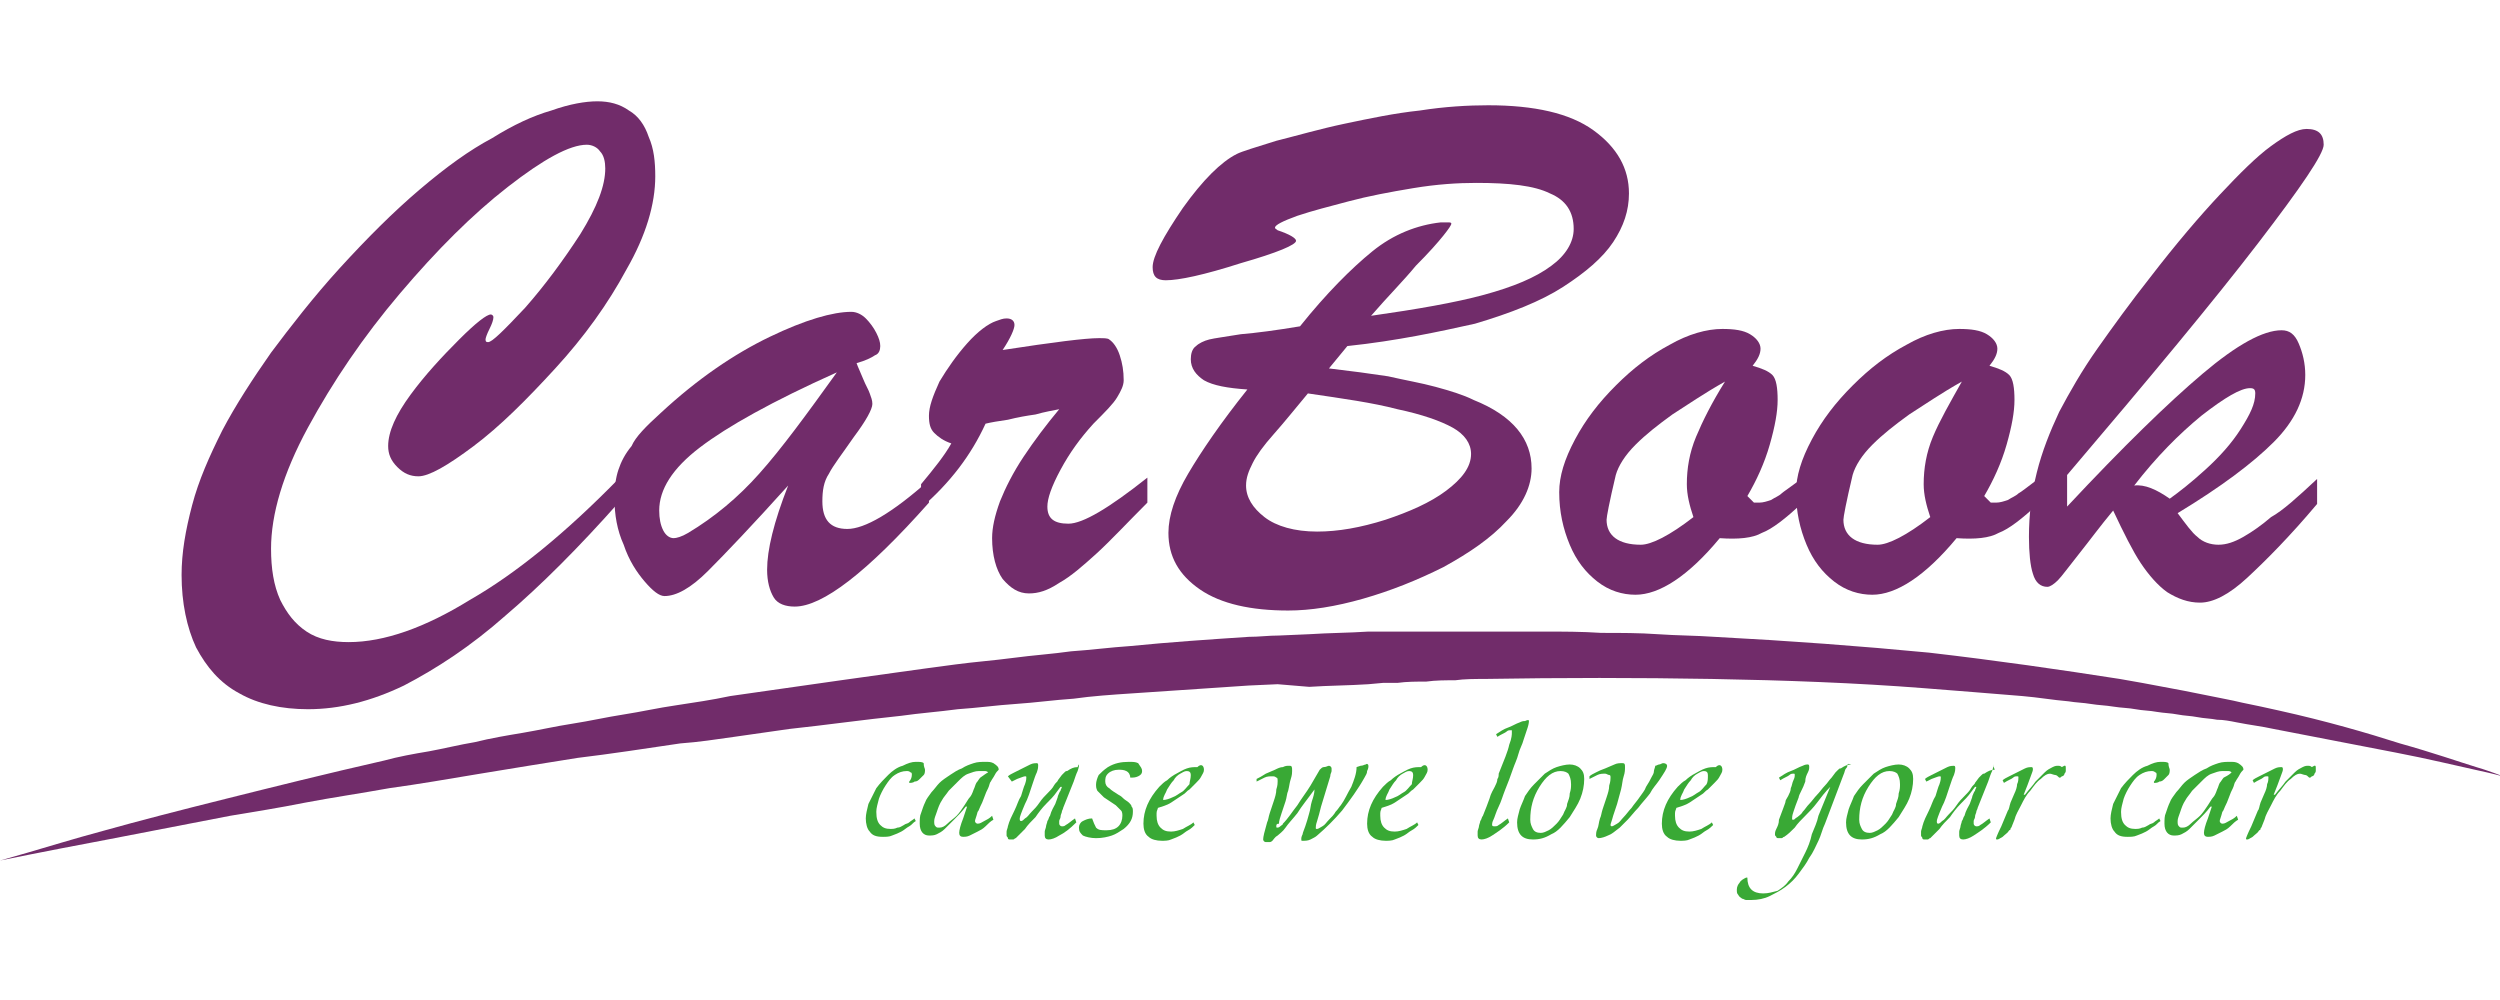 <?xml version="1.0" encoding="UTF-8"?>
<!-- Generator: Adobe Illustrator 21.1.0, SVG Export Plug-In . SVG Version: 6.00 Build 0)  -->
<svg version="1.1" id="Layer_1" xmlns="http://www.w3.org/2000/svg" xmlns:xlink="http://www.w3.org/1999/xlink" x="0px" y="0px" viewBox="0 0 190 76" style="enable-background:new 0 0 190 76;" xml:space="preserve">
<style type="text/css">
	.st0{fill:#712C6A;}
	.st1{fill:#39A935;}
</style>
<g>
	<g>
		<path class="st0" d="M47.1,36.3v1.8c-3.1,3.5-6,6.4-8.7,8.7c-2.6,2.3-5.2,4-7.7,5.3c-2.5,1.2-4.9,1.8-7.3,1.8    c-2,0-3.8-0.4-5.2-1.2c-1.5-0.8-2.5-2-3.3-3.5c-0.7-1.5-1.1-3.4-1.1-5.5c0-1.7,0.3-3.4,0.8-5.3c0.5-1.9,1.3-3.7,2.3-5.7    c1-1.9,2.3-3.9,3.7-5.9c1.5-2,3.2-4.2,5.2-6.4c2.1-2.3,4.1-4.3,6.1-6c2-1.7,3.8-3,5.5-3.9c1.6-1,3.1-1.7,4.5-2.1    c1.4-0.5,2.6-0.7,3.5-0.7c0.9,0,1.7,0.2,2.4,0.7c0.7,0.4,1.2,1.1,1.5,2c0.4,0.9,0.5,1.9,0.5,3c0,2.1-0.7,4.5-2.2,7.1    c-1.4,2.6-3.2,5.1-5.4,7.5c-2.2,2.4-4.2,4.4-6.2,5.9c-2,1.5-3.4,2.3-4.2,2.3c-0.6,0-1.1-0.2-1.6-0.7c-0.5-0.5-0.7-1-0.7-1.6    c0-1.1,0.6-2.4,1.7-3.9c1.1-1.5,2.4-2.9,3.7-4.2c1.3-1.3,2.1-1.9,2.4-1.9c0.1,0,0.2,0.1,0.2,0.2c0,0.2-0.1,0.5-0.3,0.9    c-0.2,0.4-0.3,0.7-0.3,0.8c0,0.2,0.1,0.2,0.2,0.2c0.3,0,1.2-0.9,2.8-2.6c1.5-1.7,2.9-3.6,4.2-5.6c1.3-2.1,1.9-3.7,1.9-5    c0-0.5-0.1-1-0.4-1.3C45.4,11.2,45,11,44.6,11c-1.3,0-3.3,1.1-6,3.2c-2.7,2.1-5.4,4.8-8.2,8.1c-2.8,3.3-5.1,6.7-7,10.2    c-1.9,3.5-2.8,6.6-2.8,9.2c0,1.5,0.2,2.8,0.7,3.9c0.5,1,1.1,1.8,2,2.4c0.9,0.6,2,0.8,3.2,0.8c2.7,0,5.8-1.1,9.2-3.2    C39.2,43.6,43,40.5,47.1,36.3z"/>
		<path class="st0" d="M50.2,31.4c2.8-2.6,5.6-4.5,8.3-5.8c2.7-1.3,4.8-1.9,6.2-1.9c0.4,0,0.8,0.2,1.1,0.5c0.3,0.3,0.6,0.7,0.8,1.1    c0.2,0.4,0.3,0.7,0.3,1c0,0.3-0.1,0.6-0.4,0.7c-0.3,0.2-0.7,0.4-1.4,0.6c0.1,0.3,0.3,0.7,0.5,1.2c0.2,0.5,0.4,0.8,0.5,1.1    c0.1,0.3,0.2,0.5,0.2,0.8c0,0.4-0.5,1.3-1.4,2.5C64,34.5,63.3,35.4,63,36c-0.4,0.6-0.5,1.3-0.5,2.1c0,1.4,0.6,2.1,1.9,2.1    c1.3,0,3.4-1.2,6.2-3.7v1.7c-4.7,5.3-8.1,7.9-10.2,7.9c-0.7,0-1.3-0.2-1.6-0.7s-0.5-1.2-0.5-2.1c0-1.5,0.5-3.6,1.6-6.4    c-2.7,3-4.8,5.2-6.1,6.5c-1.3,1.3-2.4,1.9-3.3,1.9c-0.4,0-0.9-0.4-1.5-1.1c-0.6-0.7-1.2-1.6-1.6-2.8c-0.5-1.1-0.7-2.3-0.7-3.5    c0-0.9,0.1-1.6,0.3-2.2c0.2-0.6,0.5-1.2,1-1.8C48.3,33.2,49.1,32.4,50.2,31.4z M63.6,28.3c-4.9,2.2-8.3,4.1-10.4,5.7    c-2.1,1.6-3.1,3.2-3.1,4.8c0,0.6,0.1,1.1,0.3,1.5c0.2,0.4,0.5,0.6,0.8,0.6c0.2,0,0.6-0.1,1.1-0.4c2-1.2,3.8-2.7,5.4-4.5    C59.4,34.1,61.3,31.5,63.6,28.3z"/>
		<path class="st0" d="M70,38.6v-1.8c1-1.2,1.8-2.2,2.3-3.1c-0.6-0.2-1-0.5-1.3-0.8c-0.3-0.3-0.4-0.7-0.4-1.3c0-0.7,0.3-1.5,0.8-2.6    c0.6-1,1.3-2,2.1-2.9c0.8-0.9,1.6-1.5,2.2-1.7c0.3-0.1,0.5-0.2,0.8-0.2c0.4,0,0.6,0.2,0.6,0.5c0,0.3-0.3,1-0.9,1.9    c3.9-0.6,6.3-0.9,7.3-0.9c0.4,0,0.7,0,0.8,0.1c0.3,0.2,0.6,0.6,0.8,1.2c0.2,0.6,0.3,1.2,0.3,1.9c0,0.4-0.2,0.8-0.5,1.3    c-0.3,0.5-0.9,1.1-1.8,2c-1,1.1-1.8,2.2-2.5,3.5c-0.7,1.3-1,2.2-1,2.8c0,0.9,0.5,1.3,1.6,1.3c1.1,0,3.1-1.2,6-3.5v1.9    c-1.6,1.6-2.8,2.9-3.9,3.9c-1,0.9-1.9,1.7-2.8,2.2c-0.9,0.6-1.6,0.8-2.3,0.8c-0.8,0-1.4-0.4-2-1.1c-0.5-0.7-0.8-1.8-0.8-3.1    c0-0.8,0.2-1.7,0.6-2.8c0.4-1,1-2.2,1.8-3.4c0.8-1.2,1.7-2.4,2.7-3.6c-0.5,0.1-1.1,0.2-1.8,0.4c-0.7,0.1-1.3,0.2-2.1,0.4    c-0.7,0.1-1.3,0.2-1.7,0.3C73.8,34.6,72.2,36.7,70,38.6z"/>
		<path class="st0" d="M102.4,26.3L101,28c1.7,0.2,3.2,0.4,4.5,0.6c1.3,0.3,2.5,0.5,3.6,0.8c1.1,0.3,2.1,0.6,2.9,1    c3,1.2,4.4,3,4.4,5.2c0,1.3-0.6,2.7-1.9,4c-1.2,1.3-2.8,2.4-4.8,3.5c-2,1-4,1.8-6.1,2.4c-2.1,0.6-4,0.9-5.7,0.9    c-2.8,0-5.1-0.5-6.7-1.6c-1.6-1.1-2.4-2.5-2.4-4.3c0-1.3,0.5-2.8,1.5-4.5c1-1.7,2.5-3.9,4.5-6.4c-1.5-0.1-2.6-0.3-3.3-0.7    c-0.6-0.4-1-0.9-1-1.6c0-0.4,0.1-0.8,0.4-1c0.2-0.2,0.6-0.4,1-0.5c0.4-0.1,1.2-0.2,2.4-0.4c1.2-0.1,2.7-0.3,4.5-0.6    c2-2.5,3.9-4.4,5.5-5.7c1.6-1.3,3.4-2,5.2-2.2c0.1,0,0.3,0,0.5,0c0.2,0,0.3,0,0.3,0.1c0,0.1-0.2,0.4-0.6,0.9    c-0.4,0.5-1.1,1.3-2.1,2.3c-0.9,1.1-2.1,2.3-3.4,3.8c3.5-0.5,6.4-1,8.6-1.6c2.2-0.6,3.9-1.3,5.1-2.2c1.1-0.8,1.7-1.8,1.7-2.8    c0-1.3-0.6-2.2-1.8-2.7c-1.2-0.6-3.1-0.8-5.6-0.8c-1.4,0-3,0.1-4.8,0.4c-1.8,0.3-3.4,0.6-4.9,1c-1.5,0.4-2.7,0.7-3.9,1.1    c-1.1,0.4-1.7,0.7-1.7,0.9c0,0.1,0.1,0.1,0.2,0.2c0.9,0.3,1.4,0.6,1.4,0.8c0,0.3-1.4,0.9-4.2,1.7c-2.8,0.9-4.7,1.3-5.7,1.3    c-0.7,0-1-0.3-1-1c0-0.8,0.8-2.3,2.3-4.5c1.5-2.1,2.9-3.5,4.1-4.1c0.4-0.2,1.4-0.5,3-1c1.6-0.4,3.3-0.9,5.2-1.3    c1.9-0.4,3.8-0.8,5.7-1c1.9-0.3,3.7-0.4,5.2-0.4c3.5,0,6.2,0.6,8,1.9c1.8,1.3,2.7,2.9,2.7,4.8c0,1.3-0.4,2.5-1.2,3.7    c-0.8,1.2-2.1,2.3-3.8,3.4c-1.7,1.1-4,2-6.7,2.8C109.4,25.2,106.2,25.9,102.4,26.3z M99.4,29.9c-1,1.2-1.8,2.2-2.6,3.1    c-0.8,0.9-1.3,1.6-1.6,2.2c-0.3,0.6-0.5,1.1-0.5,1.7c0,0.9,0.5,1.7,1.4,2.4c0.9,0.7,2.3,1.1,4,1.1c1.6,0,3.3-0.3,5.2-0.9    c1.8-0.6,3.4-1.3,4.6-2.2c1.2-0.9,1.9-1.8,1.9-2.8c0-0.8-0.5-1.5-1.4-2c-0.9-0.5-2.3-1-4.2-1.4C104.3,30.6,102.1,30.3,99.4,29.9z"/>
		<path class="st0" d="M136.9,36.4v1.9c-1.2,1.1-2.2,1.9-3,2.2c-0.7,0.4-1.8,0.5-3.2,0.4c-2.4,2.9-4.6,4.3-6.4,4.3c-1,0-2-0.3-2.9-1    c-0.9-0.7-1.6-1.6-2.1-2.8c-0.5-1.2-0.8-2.5-0.8-4c0-1.2,0.4-2.5,1.2-4c0.8-1.5,1.8-2.8,3.1-4.1c1.3-1.3,2.6-2.3,4.1-3.1    c1.4-0.8,2.8-1.2,4-1.2c0.9,0,1.6,0.1,2.1,0.4c0.5,0.3,0.8,0.7,0.8,1.1c0,0.4-0.2,0.8-0.6,1.3c0.7,0.2,1.2,0.4,1.5,0.7    c0.3,0.3,0.4,1,0.4,1.9c0,0.9-0.2,2-0.6,3.4c-0.4,1.4-1,2.7-1.7,3.9l0.5,0.5h0.4c0.3,0,0.6-0.1,0.9-0.2c0.3-0.2,0.6-0.3,0.8-0.5    C135.5,37.4,136.1,37,136.9,36.4z M131.1,29c-1.6,0.9-2.9,1.8-4,2.5c-1.1,0.8-2,1.5-2.8,2.3c-0.8,0.8-1.3,1.6-1.5,2.3    c-0.5,2.1-0.7,3.2-0.7,3.4c0,1.2,0.9,1.9,2.6,1.9c0.8,0,2.2-0.7,4-2.1c-0.3-0.9-0.5-1.7-0.5-2.5c0-1.2,0.2-2.4,0.7-3.6    C129.4,32,130.1,30.6,131.1,29z"/>
		<path class="st0" d="M154.9,36.4v1.9c-1.2,1.1-2.2,1.9-3,2.2c-0.7,0.4-1.8,0.5-3.2,0.4c-2.4,2.9-4.6,4.3-6.4,4.3c-1,0-2-0.3-2.9-1    c-0.9-0.7-1.6-1.6-2.1-2.8c-0.5-1.2-0.8-2.5-0.8-4c0-1.2,0.4-2.5,1.2-4c0.8-1.5,1.8-2.8,3.1-4.1c1.3-1.3,2.6-2.3,4.1-3.1    c1.4-0.8,2.8-1.2,4-1.2c0.9,0,1.6,0.1,2.1,0.4c0.5,0.3,0.8,0.7,0.8,1.1c0,0.4-0.2,0.8-0.6,1.3c0.7,0.2,1.2,0.4,1.5,0.7    c0.3,0.3,0.4,1,0.4,1.9c0,0.9-0.2,2-0.6,3.4c-0.4,1.4-1,2.7-1.7,3.9l0.5,0.5h0.4c0.3,0,0.6-0.1,0.9-0.2c0.3-0.2,0.6-0.3,0.8-0.5    C153.6,37.4,154.1,37,154.9,36.4z M149.1,29c-1.6,0.9-2.9,1.8-4,2.5c-1.1,0.8-2,1.5-2.8,2.3c-0.8,0.8-1.3,1.6-1.5,2.3    c-0.5,2.1-0.7,3.2-0.7,3.4c0,1.2,0.9,1.9,2.6,1.9c0.8,0,2.2-0.7,4-2.1c-0.3-0.9-0.5-1.7-0.5-2.5c0-1.2,0.2-2.4,0.7-3.6    C147.4,32,148.2,30.6,149.1,29z"/>
		<path class="st0" d="M176.1,36.4v1.9c-2.1,2.5-3.9,4.3-5.3,5.6c-1.4,1.3-2.6,1.9-3.6,1.9c-0.9,0-1.7-0.3-2.5-0.8    c-0.7-0.5-1.4-1.3-2-2.2s-1.3-2.3-2.1-4c-1,1.2-1.8,2.3-2.6,3.3c-0.8,1-1.3,1.7-1.6,2c-0.3,0.3-0.6,0.5-0.8,0.5    c-0.5,0-0.9-0.3-1.1-1c-0.2-0.6-0.3-1.6-0.3-2.8c0-1.7,0.2-3.3,0.6-4.9c0.4-1.6,1-3.1,1.7-4.6c0.8-1.5,1.7-3.1,2.9-4.8    c1.2-1.7,2.5-3.5,4-5.4c2-2.6,3.8-4.7,5.3-6.3c1.5-1.6,2.8-2.9,3.9-3.7c1.1-0.8,2-1.3,2.7-1.3c0.9,0,1.3,0.4,1.3,1.2    c0,0.7-1.7,3.2-5,7.5s-8.2,10.2-14.5,17.6v2.4c4.3-4.6,7.7-7.9,10.3-10.1c2.6-2.2,4.6-3.3,6-3.3c0.6,0,1,0.3,1.3,1    c0.3,0.7,0.5,1.5,0.5,2.4c0,1.8-0.8,3.5-2.4,5.1c-1.6,1.6-4,3.4-7.3,5.4c0.6,0.8,1.1,1.5,1.5,1.8c0.4,0.4,1,0.6,1.6,0.6    c0.6,0,1.2-0.2,1.9-0.6c0.7-0.4,1.4-0.9,2.1-1.5C173.5,38.8,174.6,37.8,176.1,36.4z M164.9,37.9c0.7-0.5,1.6-1.2,2.7-2.2    c1.1-1,2-2,2.7-3.1c0.7-1.1,1.1-1.9,1.1-2.7c0-0.3-0.1-0.4-0.4-0.4c-0.7,0-1.9,0.7-3.7,2.1c-1.7,1.4-3.4,3.1-5.1,5.3    C163,36.8,163.9,37.2,164.9,37.9z"/>
	</g>
	<g>
		<path class="st1" d="M70.3,58.5c0,0.1,0,0.3-0.1,0.4c-0.1,0.1-0.2,0.2-0.3,0.3c-0.1,0.1-0.2,0.2-0.4,0.2c-0.1,0.1-0.3,0.1-0.4,0.1    l0-0.1c0.1-0.1,0.2-0.3,0.2-0.5c0-0.1,0-0.2-0.1-0.2c-0.1-0.1-0.2-0.1-0.3-0.1c-0.3,0-0.6,0.1-0.9,0.3c-0.3,0.2-0.5,0.5-0.7,0.8    c-0.2,0.3-0.4,0.7-0.5,1c-0.1,0.4-0.2,0.7-0.2,1c0,0.5,0.1,0.8,0.3,1c0.2,0.2,0.4,0.3,0.8,0.3c0.1,0,0.3,0,0.5-0.1    c0.2,0,0.3-0.1,0.5-0.2c0.1-0.1,0.3-0.1,0.4-0.2c0.1-0.1,0.3-0.2,0.4-0.3l0.1,0.2c-0.2,0.1-0.3,0.3-0.5,0.4    c-0.2,0.1-0.4,0.3-0.6,0.4c-0.2,0.1-0.4,0.2-0.7,0.3c-0.2,0.1-0.5,0.1-0.7,0.1c-0.5,0-0.8-0.1-1-0.4c-0.2-0.2-0.3-0.6-0.3-1    c0-0.3,0.1-0.7,0.2-1.1c0.2-0.4,0.4-0.8,0.6-1.2c0.3-0.4,0.6-0.7,0.9-1c0.3-0.3,0.7-0.6,1.1-0.7c0.4-0.2,0.7-0.3,1-0.3    c0.3,0,0.5,0,0.6,0.1C70.2,58.3,70.3,58.4,70.3,58.5z"/>
		<path class="st1" d="M75.9,58.5c-0.1,0.1-0.2,0.2-0.3,0.4c-0.1,0.2-0.2,0.3-0.3,0.5c-0.1,0.1-0.1,0.3-0.2,0.5    c-0.1,0.2-0.2,0.4-0.3,0.7c-0.1,0.3-0.2,0.5-0.3,0.7c-0.1,0.2-0.1,0.3-0.2,0.4c-0.1,0.4-0.2,0.6-0.2,0.7c0,0.1,0.1,0.2,0.2,0.2    c0.2,0,0.3-0.1,0.5-0.2c0.2-0.1,0.4-0.2,0.6-0.4l0.1,0.3c-0.2,0.1-0.4,0.3-0.6,0.5c-0.2,0.2-0.4,0.3-0.6,0.4    c-0.2,0.1-0.4,0.2-0.6,0.3c-0.2,0.1-0.4,0.1-0.5,0.1c-0.2,0-0.3-0.1-0.3-0.3c0-0.2,0.1-0.6,0.3-1.1l0.3-0.9h-0.1    c-0.3,0.4-0.6,0.7-0.9,1c-0.3,0.3-0.5,0.5-0.7,0.7c-0.2,0.2-0.4,0.3-0.6,0.4c-0.2,0.1-0.4,0.1-0.6,0.1c-0.4,0-0.7-0.3-0.7-0.9    c0-0.3,0-0.6,0.1-0.8c0.1-0.3,0.2-0.6,0.3-0.8c0.1-0.3,0.3-0.5,0.5-0.8c0.2-0.2,0.4-0.5,0.6-0.7c0.2-0.2,0.5-0.4,0.8-0.6    c0.3-0.2,0.6-0.4,0.9-0.5c0.3-0.2,0.6-0.3,0.9-0.4c0.3-0.1,0.6-0.1,1-0.1c0.1,0,0.3,0,0.5,0.1C75.8,58.2,75.9,58.3,75.9,58.5    L75.9,58.5z M75.1,58.7c-0.1-0.1-0.2-0.1-0.3-0.1c-0.1,0-0.2,0-0.4,0c-0.3,0-0.5,0.1-0.8,0.2c-0.3,0.1-0.5,0.3-0.8,0.6    c-0.2,0.2-0.5,0.5-0.7,0.7c-0.2,0.3-0.4,0.5-0.5,0.7c-0.2,0.3-0.3,0.6-0.4,0.9c-0.1,0.3-0.2,0.5-0.2,0.7c0,0.2,0,0.3,0.1,0.4    c0.1,0.1,0.1,0.1,0.3,0.1c0.2,0,0.4-0.1,0.6-0.3c0.2-0.2,0.5-0.4,0.7-0.6c0.2-0.2,0.4-0.5,0.6-0.8c0.2-0.3,0.3-0.5,0.4-0.6    c0.1-0.1,0.2-0.3,0.3-0.6c0.1-0.2,0.1-0.3,0.2-0.5c0.1-0.1,0.2-0.3,0.3-0.4C74.8,58.9,74.9,58.8,75.1,58.7z"/>
		<path class="st1" d="M82,58.2c0,0,0,0.1-0.1,0.4c-0.1,0.2-0.2,0.5-0.3,0.8l-0.8,2c0,0.1-0.1,0.2-0.1,0.3c0,0.1-0.1,0.2-0.1,0.4    c0,0.1-0.1,0.2-0.1,0.3c0,0.1,0,0.2,0,0.2c0,0.1,0.1,0.2,0.2,0.2c0.1,0,0.2,0,0.3-0.1c0.2-0.1,0.4-0.3,0.7-0.5l0.1,0.3    c-0.5,0.5-0.9,0.8-1.3,1c-0.3,0.2-0.6,0.3-0.8,0.3c-0.2,0-0.3-0.1-0.3-0.3c0-0.1,0-0.2,0-0.3c0-0.1,0.1-0.3,0.1-0.4    c0-0.1,0.1-0.3,0.1-0.4c0.1-0.1,0.1-0.3,0.2-0.4c0.1-0.4,0.3-0.7,0.4-0.9c0.1-0.3,0.2-0.5,0.2-0.6c0.1-0.2,0.1-0.3,0.2-0.4    c0-0.1,0.1-0.2,0.1-0.3h-0.1l-0.3,0.4c-0.2,0.3-0.5,0.6-0.8,0.9c-0.3,0.3-0.6,0.7-0.8,1c-0.3,0.3-0.6,0.6-0.8,0.9    c-0.3,0.3-0.5,0.5-0.7,0.7c-0.1,0-0.1,0.1-0.2,0.1c-0.1,0-0.2,0-0.2,0c-0.1,0-0.2,0-0.2-0.1c0-0.1-0.1-0.1-0.1-0.2    c0-0.1,0-0.2,0-0.3c0-0.1,0.1-0.3,0.1-0.4c0.1-0.4,0.3-0.8,0.5-1.2c0.2-0.4,0.3-0.8,0.5-1.1c0.1-0.3,0.2-0.7,0.3-0.9    c0.1-0.3,0.1-0.4,0.1-0.5c0-0.1,0-0.1-0.1-0.1c-0.1,0-0.3,0.1-0.6,0.2l-0.4,0.2L76.6,59c0.1-0.1,0.3-0.2,0.5-0.3    c0.2-0.1,0.4-0.2,0.6-0.3c0.2-0.1,0.4-0.2,0.6-0.3c0.2-0.1,0.4-0.1,0.5-0.1c0.1,0,0.1,0.1,0.1,0.2c0,0.1,0,0.2-0.1,0.5    c-0.1,0.2-0.2,0.5-0.3,0.8s-0.2,0.6-0.3,0.9c-0.1,0.3-0.2,0.5-0.3,0.7c-0.3,0.7-0.4,1-0.4,1.1c0,0.1,0,0.2,0.1,0.2    c0.1,0,0.2-0.1,0.3-0.2c0.2-0.1,0.3-0.3,0.5-0.5c0.2-0.2,0.4-0.4,0.6-0.7c0.2-0.3,0.4-0.5,0.6-0.7c0.2-0.2,0.4-0.4,0.5-0.6    c0.1-0.2,0.3-0.3,0.3-0.4l0.3-0.4c0.1-0.1,0.1-0.1,0.2-0.2c0.1-0.1,0.1-0.1,0.2-0.1c0.3-0.2,0.5-0.3,0.8-0.3    C82,58,82,58.1,82,58.2z"/>
		<path class="st1" d="M86.8,58.6c0,0.2-0.1,0.3-0.3,0.4c-0.2,0.1-0.4,0.1-0.6,0.1c0-0.2-0.1-0.4-0.3-0.5c-0.2-0.1-0.4-0.1-0.6-0.1    c-0.3,0-0.6,0.1-0.8,0.3c-0.2,0.2-0.2,0.4-0.2,0.6c0,0.2,0.1,0.4,0.3,0.5c0.2,0.2,0.4,0.3,0.7,0.5c0.2,0.1,0.3,0.2,0.4,0.3    c0.1,0.1,0.3,0.2,0.4,0.3c0.1,0.1,0.2,0.2,0.2,0.3c0.1,0.1,0.1,0.2,0.1,0.4c0,0.5-0.2,0.9-0.7,1.3c-0.3,0.2-0.6,0.4-0.9,0.5    c-0.3,0.1-0.7,0.2-1.2,0.2c-0.4,0-0.8-0.1-1-0.2c-0.2-0.2-0.3-0.3-0.3-0.6c0-0.2,0.1-0.4,0.3-0.5c0.2-0.1,0.4-0.2,0.7-0.2    c0.1,0.3,0.2,0.5,0.3,0.7c0.2,0.2,0.4,0.2,0.8,0.2c0.4,0,0.7-0.1,0.9-0.3c0.2-0.2,0.3-0.5,0.3-0.8c0-0.1,0-0.3-0.1-0.4    c-0.1-0.1-0.2-0.2-0.4-0.4l-0.9-0.6c-0.2-0.2-0.4-0.4-0.5-0.5c-0.1-0.2-0.1-0.3-0.1-0.5c0-0.2,0.1-0.5,0.2-0.7    c0.2-0.2,0.4-0.4,0.7-0.6c0.5-0.3,1-0.4,1.6-0.4c0.3,0,0.5,0,0.7,0.1C86.7,58.3,86.8,58.4,86.8,58.6z"/>
		<path class="st1" d="M91.5,58.5c0,0.2-0.1,0.3-0.2,0.5c-0.1,0.2-0.2,0.3-0.4,0.5c-0.2,0.2-0.3,0.3-0.5,0.5    c-0.2,0.1-0.3,0.3-0.5,0.4c-0.3,0.2-0.6,0.4-0.9,0.6c-0.3,0.2-0.7,0.3-1,0.4c0,0.1-0.1,0.2-0.1,0.4c0,0.1,0,0.2,0,0.2    c0,0.4,0.1,0.7,0.3,0.9c0.2,0.2,0.4,0.3,0.8,0.3c0.3,0,0.6-0.1,0.9-0.2c0.3-0.2,0.6-0.3,0.8-0.5l0.1,0.2c-0.1,0.1-0.3,0.3-0.5,0.4    c-0.2,0.1-0.4,0.3-0.6,0.4c-0.2,0.1-0.4,0.2-0.7,0.3c-0.2,0.1-0.5,0.1-0.7,0.1c-0.4,0-0.8-0.1-1-0.3c-0.3-0.2-0.4-0.6-0.4-1    c0-1,0.4-1.9,1.2-2.8c0.2-0.2,0.4-0.4,0.6-0.5c0.2-0.2,0.5-0.4,0.7-0.5c0.2-0.1,0.5-0.3,0.8-0.4c0.3-0.1,0.5-0.1,0.8-0.1    C91.3,58,91.5,58.2,91.5,58.5z M90.5,58.9c0-0.2-0.1-0.3-0.3-0.3c-0.2,0-0.3,0.1-0.5,0.2c-0.2,0.1-0.4,0.3-0.5,0.5    c-0.2,0.2-0.3,0.4-0.5,0.7c-0.1,0.3-0.3,0.5-0.3,0.8c0.2,0,0.5-0.1,0.7-0.2c0.3-0.1,0.5-0.3,0.7-0.4s0.4-0.4,0.6-0.6    C90.4,59.4,90.5,59.2,90.5,58.9z"/>
		<path class="st1" d="M104,58.2c0,0.1,0,0.2-0.1,0.4c0,0.2-0.1,0.3-0.2,0.5c-0.5,0.9-1.1,1.7-1.7,2.5c-0.6,0.7-1.2,1.3-1.9,1.9    c-0.1,0.1-0.3,0.2-0.5,0.3c-0.2,0.1-0.4,0.1-0.6,0.1c-0.1,0-0.1,0-0.1-0.1c0,0,0-0.1,0-0.1c0,0,0-0.1,0.1-0.3    c0-0.1,0.1-0.3,0.2-0.6c0.1-0.3,0.2-0.6,0.3-1c0.1-0.3,0.1-0.6,0.2-0.9c0.1-0.3,0.2-0.6,0.2-0.9l0,0c-0.5,0.7-1,1.3-1.3,1.8    c-0.4,0.5-0.7,0.8-0.9,1.1c-0.2,0.3-0.5,0.5-0.6,0.6c-0.2,0.1-0.3,0.3-0.4,0.4c-0.1,0.1-0.2,0.1-0.2,0.1c-0.1,0-0.2,0-0.3,0    c-0.1,0-0.2-0.1-0.2-0.2c0-0.2,0.1-0.6,0.3-1.3c0.1-0.2,0.1-0.4,0.2-0.7c0.1-0.3,0.2-0.6,0.3-0.9c0.1-0.3,0.2-0.6,0.2-0.9    c0.1-0.3,0.1-0.5,0.1-0.6c0-0.2,0-0.3-0.1-0.3c-0.1-0.1-0.2-0.1-0.3-0.1c-0.2,0-0.4,0-0.6,0.1c-0.2,0.1-0.4,0.2-0.6,0.3l0-0.2    c0.2-0.1,0.4-0.2,0.7-0.4c0.2-0.1,0.5-0.2,0.7-0.3c0.2-0.1,0.4-0.2,0.6-0.2c0.2-0.1,0.3-0.1,0.5-0.1c0.2,0,0.2,0.1,0.2,0.4    c0,0.1,0,0.3-0.1,0.6c-0.1,0.3-0.1,0.5-0.2,0.9c-0.1,0.2-0.1,0.5-0.2,0.8c-0.1,0.3-0.2,0.6-0.3,0.9c-0.1,0.3-0.2,0.6-0.2,0.8    C97,62.6,97,62.7,97,62.8c0,0.1,0,0.1,0.1,0.1c0,0,0.1,0,0.2-0.1c0.1-0.1,0.2-0.1,0.2-0.2c0.4-0.4,0.7-0.9,1.1-1.4    c0.3-0.5,0.7-1,1-1.5l0.7-1.2c0.1-0.1,0.2-0.2,0.3-0.2c0.2,0,0.3-0.1,0.4-0.1c0.1,0,0.2,0.1,0.2,0.2c0,0,0,0.1,0,0.2    c0,0.1-0.1,0.2-0.1,0.4l-0.7,2.3c-0.1,0.4-0.2,0.8-0.3,1.1c-0.1,0.3-0.1,0.4-0.1,0.5c0,0.1,0,0.1,0.1,0.1c0.1,0,0.2-0.1,0.4-0.2    c0.2-0.1,0.3-0.3,0.5-0.5c0.2-0.2,0.4-0.4,0.5-0.6c0.2-0.2,0.3-0.4,0.4-0.5c0.3-0.4,0.5-0.9,0.8-1.4c0.2-0.5,0.4-1,0.4-1.5    l0.3-0.1c0.2,0,0.3-0.1,0.4-0.1C103.9,58,104,58.1,104,58.2z"/>
		<path class="st1" d="M108.5,58.5c0,0.2-0.1,0.3-0.2,0.5c-0.1,0.2-0.2,0.3-0.4,0.5c-0.2,0.2-0.3,0.3-0.5,0.5    c-0.2,0.1-0.3,0.3-0.5,0.4c-0.3,0.2-0.6,0.4-0.9,0.6c-0.3,0.2-0.7,0.3-1,0.4c0,0.1-0.1,0.2-0.1,0.4c0,0.1,0,0.2,0,0.2    c0,0.4,0.1,0.7,0.3,0.9c0.2,0.2,0.4,0.3,0.8,0.3c0.3,0,0.6-0.1,0.9-0.2c0.3-0.2,0.6-0.3,0.8-0.5l0.1,0.2c-0.1,0.1-0.3,0.3-0.5,0.4    c-0.2,0.1-0.4,0.3-0.6,0.4c-0.2,0.1-0.4,0.2-0.7,0.3c-0.2,0.1-0.5,0.1-0.7,0.1c-0.4,0-0.8-0.1-1-0.3c-0.3-0.2-0.4-0.6-0.4-1    c0-1,0.4-1.9,1.2-2.8c0.2-0.2,0.4-0.4,0.6-0.5c0.2-0.2,0.5-0.4,0.7-0.5c0.2-0.1,0.5-0.3,0.8-0.4c0.3-0.1,0.5-0.1,0.8-0.1    C108.3,58,108.5,58.2,108.5,58.5z M107.4,58.9c0-0.2-0.1-0.3-0.3-0.3c-0.2,0-0.3,0.1-0.5,0.2c-0.2,0.1-0.4,0.3-0.5,0.5    c-0.2,0.2-0.3,0.4-0.5,0.7c-0.1,0.3-0.3,0.5-0.3,0.8c0.2,0,0.5-0.1,0.7-0.2c0.3-0.1,0.5-0.3,0.7-0.4s0.4-0.4,0.6-0.6    C107.3,59.4,107.4,59.2,107.4,58.9z"/>
		<path class="st1" d="M116.2,54.8c0,0,0,0.2-0.1,0.5c-0.1,0.3-0.2,0.6-0.3,0.9c-0.1,0.4-0.3,0.7-0.4,1.1c-0.1,0.4-0.3,0.8-0.4,1.1    c-0.2,0.6-0.4,1.1-0.6,1.6c-0.2,0.5-0.3,0.9-0.5,1.3c-0.2,0.4-0.3,0.8-0.4,1c-0.1,0.2-0.1,0.3-0.1,0.4c0,0.1,0.1,0.1,0.2,0.1    c0.1,0,0.2,0,0.3-0.1c0.2-0.1,0.4-0.3,0.7-0.5l0.1,0.3c-0.5,0.5-1,0.8-1.3,1c-0.3,0.2-0.6,0.3-0.8,0.3c-0.2,0-0.3-0.1-0.3-0.3    c0-0.1,0-0.2,0-0.3c0-0.1,0.1-0.3,0.1-0.4c0-0.1,0.1-0.3,0.1-0.4c0.1-0.1,0.1-0.3,0.2-0.4c0.2-0.5,0.4-1,0.5-1.3    c0.1-0.4,0.3-0.7,0.4-0.9c0.1-0.2,0.2-0.4,0.2-0.6c0.1-0.1,0.1-0.3,0.1-0.4c0.4-1,0.7-1.7,0.8-2.2c0.2-0.5,0.2-0.8,0.2-0.9    c0-0.1,0-0.1,0-0.2c0,0-0.1,0-0.1,0c-0.1,0-0.2,0-0.3,0.1c-0.1,0.1-0.4,0.2-0.7,0.4l-0.1-0.2c0.3-0.2,0.6-0.4,0.9-0.5    c0.3-0.1,0.6-0.3,0.9-0.4c0.2-0.1,0.3-0.1,0.4-0.1C116.1,54.7,116.2,54.7,116.2,54.8z"/>
		<path class="st1" d="M120.4,59.2c0,0.5-0.1,1-0.3,1.5c-0.2,0.5-0.5,0.9-0.8,1.4c-0.5,0.6-0.9,1.1-1.4,1.3    c-0.5,0.3-0.9,0.4-1.4,0.4c-0.8,0-1.2-0.4-1.2-1.3c0-0.3,0.1-0.6,0.2-1c0.1-0.3,0.3-0.7,0.4-1c0.2-0.3,0.4-0.6,0.7-0.9    c0.3-0.3,0.5-0.5,0.8-0.8c0.3-0.2,0.6-0.4,0.9-0.5c0.3-0.1,0.7-0.2,1-0.2c0.3,0,0.6,0.1,0.8,0.3C120.3,58.6,120.4,58.8,120.4,59.2    z M119.4,59.6c0-0.4-0.1-0.6-0.2-0.8c-0.1-0.1-0.3-0.2-0.6-0.2c-0.6,0-1.1,0.4-1.6,1.2c-0.5,0.8-0.7,1.6-0.7,2.5    c0,0.3,0.1,0.5,0.2,0.7c0.1,0.2,0.3,0.3,0.6,0.3c0.2,0,0.4-0.1,0.6-0.2c0.2-0.1,0.4-0.3,0.6-0.5c0.2-0.2,0.3-0.4,0.5-0.7    c0.1-0.3,0.3-0.5,0.3-0.8c0.1-0.3,0.2-0.5,0.2-0.8C119.4,60,119.4,59.8,119.4,59.6z"/>
		<path class="st1" d="M126.7,58.2c0,0.2-0.2,0.5-0.6,1.1c-0.2,0.3-0.5,0.6-0.7,1c-0.3,0.4-0.6,0.7-0.9,1.1    c-0.3,0.3-0.6,0.7-0.8,0.9c-0.3,0.3-0.5,0.5-0.6,0.6c-0.4,0.3-0.6,0.5-0.9,0.6c-0.2,0.1-0.5,0.2-0.7,0.2c-0.1,0-0.2-0.1-0.2-0.2    c0-0.1,0-0.3,0.1-0.5c0.1-0.2,0.1-0.5,0.2-0.8c0.1-0.2,0.1-0.4,0.2-0.7c0.1-0.3,0.2-0.6,0.3-0.9c0.1-0.3,0.2-0.6,0.2-0.9    c0.1-0.3,0.1-0.5,0.1-0.6c0-0.1,0-0.2-0.1-0.2c-0.1,0-0.2-0.1-0.3-0.1c-0.2,0-0.4,0-0.6,0.1c-0.2,0.1-0.4,0.2-0.6,0.3l0-0.2    c0.1-0.1,0.3-0.2,0.5-0.3c0.2-0.1,0.4-0.2,0.7-0.3c0.2-0.1,0.5-0.2,0.7-0.3c0.2-0.1,0.4-0.1,0.6-0.1c0.2,0,0.2,0.1,0.2,0.3    c0,0.2,0,0.4-0.1,0.7c-0.1,0.3-0.1,0.6-0.2,1c-0.1,0.4-0.2,0.7-0.3,1.1c-0.1,0.3-0.2,0.6-0.3,0.9c-0.1,0.4-0.2,0.6-0.2,0.7    c0,0,0,0.1,0.1,0.1c0.1,0,0.2-0.1,0.4-0.2c0.2-0.1,0.3-0.3,0.5-0.5c0.2-0.2,0.4-0.5,0.6-0.7c0.2-0.3,0.4-0.5,0.6-0.8    s0.4-0.5,0.5-0.8c0.2-0.3,0.3-0.5,0.4-0.7c0.1-0.2,0.2-0.3,0.2-0.5c0-0.1,0.1-0.3,0.1-0.4c0.1,0,0.2-0.1,0.3-0.1    c0.1,0,0.2-0.1,0.3-0.1C126.6,58,126.7,58.1,126.7,58.2z"/>
		<path class="st1" d="M130.9,58.5c0,0.2-0.1,0.3-0.2,0.5c-0.1,0.2-0.2,0.3-0.4,0.5c-0.2,0.2-0.3,0.3-0.5,0.5    c-0.2,0.1-0.3,0.3-0.5,0.4c-0.3,0.2-0.6,0.4-0.9,0.6c-0.3,0.2-0.7,0.3-1,0.4c0,0.1-0.1,0.2-0.1,0.4c0,0.1,0,0.2,0,0.2    c0,0.4,0.1,0.7,0.3,0.9c0.2,0.2,0.4,0.3,0.8,0.3c0.3,0,0.6-0.1,0.9-0.2c0.3-0.2,0.6-0.3,0.8-0.5l0.1,0.2c-0.1,0.1-0.3,0.3-0.5,0.4    c-0.2,0.1-0.4,0.3-0.6,0.4c-0.2,0.1-0.4,0.2-0.7,0.3c-0.2,0.1-0.5,0.1-0.7,0.1c-0.4,0-0.8-0.1-1-0.3c-0.3-0.2-0.4-0.6-0.4-1    c0-1,0.4-1.9,1.2-2.8c0.2-0.2,0.4-0.4,0.6-0.5c0.2-0.2,0.5-0.4,0.7-0.5c0.2-0.1,0.5-0.3,0.8-0.4c0.3-0.1,0.5-0.1,0.8-0.1    C130.7,58,130.9,58.2,130.9,58.5z M129.8,58.9c0-0.2-0.1-0.3-0.3-0.3c-0.2,0-0.3,0.1-0.5,0.2c-0.2,0.1-0.4,0.3-0.5,0.5    c-0.2,0.2-0.3,0.4-0.5,0.7c-0.1,0.3-0.3,0.5-0.3,0.8c0.2,0,0.5-0.1,0.7-0.2c0.3-0.1,0.5-0.3,0.7-0.4s0.4-0.4,0.6-0.6    C129.8,59.4,129.8,59.2,129.8,58.9z"/>
		<path class="st1" d="M140.4,58.2c0,0,0,0.1-0.1,0.2c-0.1,0.1-0.1,0.3-0.2,0.5l-1.4,3.7c-0.2,0.4-0.3,0.9-0.5,1.3    c-0.2,0.4-0.4,0.9-0.7,1.3c-0.2,0.4-0.5,0.8-0.8,1.2c-0.3,0.4-0.6,0.7-1,1c-0.4,0.3-0.8,0.5-1.2,0.7c-0.4,0.2-0.9,0.3-1.4,0.3    c-0.1,0-0.3,0-0.4,0c-0.1,0-0.2-0.1-0.3-0.1c-0.1-0.1-0.2-0.1-0.3-0.3c-0.1-0.1-0.1-0.2-0.1-0.4c0-0.2,0.1-0.4,0.2-0.5    c0.1-0.2,0.3-0.3,0.5-0.4h0.1c0,0.4,0.1,0.7,0.3,0.9c0.2,0.2,0.5,0.3,0.9,0.3s0.7-0.1,1.1-0.2c0.3-0.2,0.6-0.4,0.8-0.7    c0.3-0.3,0.5-0.6,0.7-1c0.2-0.4,0.4-0.8,0.6-1.2c0.2-0.4,0.4-0.9,0.5-1.4c0.2-0.5,0.4-0.9,0.5-1.4l0.9-2.2l0,0    c-0.4,0.4-0.7,0.8-1,1.2c-0.3,0.4-0.6,0.7-0.9,1c-0.3,0.3-0.6,0.6-0.8,0.9c-0.3,0.3-0.5,0.5-0.8,0.7c-0.1,0-0.1,0.1-0.2,0.1    c-0.1,0-0.2,0-0.2,0c-0.1,0-0.2,0-0.2-0.1c-0.1-0.1-0.1-0.1-0.1-0.2c0-0.1,0-0.2,0.1-0.4c0.1-0.2,0.2-0.4,0.2-0.7    c0.1-0.3,0.2-0.5,0.3-0.8c0.1-0.3,0.2-0.5,0.2-0.6c0-0.1,0.1-0.2,0.2-0.4c0.1-0.2,0.2-0.4,0.2-0.6c0.1-0.2,0.1-0.4,0.2-0.6    c0.1-0.2,0.1-0.3,0.1-0.4s0-0.1-0.1-0.1c-0.1,0-0.2,0-0.3,0.1c-0.1,0.1-0.4,0.2-0.7,0.4l-0.1-0.2c0.3-0.2,0.6-0.4,0.9-0.5    c0.3-0.1,0.6-0.3,0.9-0.4c0.2-0.1,0.3-0.1,0.4-0.1c0.1,0,0.1,0.1,0.1,0.2c0,0.1,0,0.2-0.1,0.4c-0.1,0.2-0.2,0.4-0.2,0.7    c-0.1,0.3-0.2,0.5-0.3,0.7c-0.1,0.2-0.2,0.4-0.2,0.5c-0.2,0.5-0.3,0.8-0.4,1.1c-0.1,0.3-0.1,0.4-0.1,0.5c0,0.1,0,0.1,0.1,0.1    c0.1,0,0.1-0.1,0.3-0.2c0.1-0.1,0.3-0.2,0.4-0.4c0.2-0.2,0.3-0.4,0.5-0.6c0.2-0.2,0.4-0.5,0.6-0.7c0.2-0.2,0.4-0.5,0.6-0.7    c0.2-0.2,0.3-0.4,0.5-0.6l0.3-0.4c0.1-0.1,0.1-0.1,0.2-0.2c0.1-0.1,0.1-0.1,0.2-0.1c0.3-0.2,0.5-0.3,0.8-0.3    C140.4,58,140.4,58.1,140.4,58.2z"/>
		<path class="st1" d="M145.4,59.2c0,0.5-0.1,1-0.3,1.5c-0.2,0.5-0.5,0.9-0.8,1.4c-0.5,0.6-0.9,1.1-1.4,1.3    c-0.5,0.3-0.9,0.4-1.4,0.4c-0.8,0-1.2-0.4-1.2-1.3c0-0.3,0.1-0.6,0.2-1c0.1-0.3,0.3-0.7,0.4-1c0.2-0.3,0.4-0.6,0.7-0.9    c0.3-0.3,0.5-0.5,0.8-0.8c0.3-0.2,0.6-0.4,0.9-0.5c0.3-0.1,0.7-0.2,1-0.2c0.3,0,0.6,0.1,0.8,0.3C145.3,58.6,145.4,58.8,145.4,59.2    z M144.4,59.6c0-0.4-0.1-0.6-0.2-0.8c-0.1-0.1-0.3-0.2-0.6-0.2c-0.6,0-1.1,0.4-1.6,1.2c-0.5,0.8-0.7,1.6-0.7,2.5    c0,0.3,0.1,0.5,0.2,0.7c0.1,0.2,0.3,0.3,0.6,0.3c0.2,0,0.4-0.1,0.6-0.2c0.2-0.1,0.4-0.3,0.6-0.5c0.2-0.2,0.3-0.4,0.5-0.7    c0.1-0.3,0.3-0.5,0.3-0.8c0.1-0.3,0.2-0.5,0.2-0.8C144.4,60,144.4,59.8,144.4,59.6z"/>
		<path class="st1" d="M151.5,58.2c0,0,0,0.1-0.1,0.4c-0.1,0.2-0.2,0.5-0.3,0.8l-0.8,2c0,0.1-0.1,0.2-0.1,0.3c0,0.1-0.1,0.2-0.1,0.4    c0,0.1-0.1,0.2-0.1,0.3c0,0.1,0,0.2,0,0.2c0,0.1,0.1,0.2,0.2,0.2c0.1,0,0.2,0,0.3-0.1c0.2-0.1,0.4-0.3,0.7-0.5l0.1,0.3    c-0.5,0.5-1,0.8-1.3,1c-0.3,0.2-0.6,0.3-0.8,0.3c-0.2,0-0.3-0.1-0.3-0.3c0-0.1,0-0.2,0-0.3c0-0.1,0.1-0.3,0.1-0.4    c0-0.1,0.1-0.3,0.1-0.4c0.1-0.1,0.1-0.3,0.2-0.4c0.1-0.4,0.3-0.7,0.4-0.9c0.1-0.3,0.2-0.5,0.2-0.6c0.1-0.2,0.1-0.3,0.2-0.4    c0-0.1,0.1-0.2,0.1-0.3h-0.1l-0.3,0.4c-0.2,0.3-0.5,0.6-0.8,0.9c-0.3,0.3-0.6,0.7-0.8,1c-0.3,0.3-0.6,0.6-0.8,0.9    c-0.3,0.3-0.5,0.5-0.7,0.7c-0.1,0-0.1,0.1-0.2,0.1c-0.1,0-0.2,0-0.2,0c-0.1,0-0.2,0-0.2-0.1c0-0.1-0.1-0.1-0.1-0.2    c0-0.1,0-0.2,0-0.3c0-0.1,0.1-0.3,0.1-0.4c0.1-0.4,0.3-0.8,0.5-1.2c0.2-0.4,0.3-0.8,0.5-1.1c0.1-0.3,0.2-0.7,0.3-0.9    c0.1-0.3,0.1-0.4,0.1-0.5c0-0.1,0-0.1-0.1-0.1c-0.1,0-0.3,0.1-0.6,0.2l-0.4,0.2l-0.1-0.2c0.1-0.1,0.3-0.2,0.5-0.3    c0.2-0.1,0.4-0.2,0.6-0.3c0.2-0.1,0.4-0.2,0.6-0.3c0.2-0.1,0.4-0.1,0.5-0.1c0.1,0,0.1,0.1,0.1,0.2c0,0.1,0,0.2-0.1,0.5    c-0.1,0.2-0.2,0.5-0.3,0.8c-0.1,0.3-0.2,0.6-0.3,0.9c-0.1,0.3-0.2,0.5-0.3,0.7c-0.3,0.7-0.4,1-0.4,1.1c0,0.1,0,0.2,0.1,0.2    c0.1,0,0.2-0.1,0.3-0.2c0.2-0.1,0.3-0.3,0.5-0.5c0.2-0.2,0.4-0.4,0.6-0.7c0.2-0.3,0.4-0.5,0.6-0.7c0.2-0.2,0.4-0.4,0.5-0.6    c0.1-0.2,0.3-0.3,0.3-0.4l0.3-0.4c0.1-0.1,0.1-0.1,0.2-0.2c0.1-0.1,0.1-0.1,0.2-0.1c0.3-0.2,0.5-0.3,0.8-0.3    C151.4,58,151.5,58.1,151.5,58.2z"/>
		<path class="st1" d="M157,58.4c0,0.1,0,0.2,0,0.2c0,0.1-0.1,0.2-0.1,0.2c0,0.1-0.1,0.2-0.2,0.2c-0.1,0.1-0.1,0.1-0.2,0.1    c-0.1-0.1-0.2-0.2-0.3-0.2c-0.1,0-0.3-0.1-0.4-0.1c-0.2,0-0.4,0.1-0.7,0.4c-0.3,0.2-0.5,0.5-0.8,0.9c-0.3,0.3-0.5,0.7-0.7,1.1    c-0.2,0.4-0.4,0.7-0.5,1.1l-0.2,0.5c0,0.1-0.1,0.1-0.1,0.2c0,0,0,0.1-0.1,0.1c-0.1,0.2-0.3,0.3-0.5,0.5c-0.2,0.1-0.3,0.2-0.4,0.2    c-0.1,0-0.1,0-0.1-0.1c0,0,0.1-0.3,0.4-0.9l0.5-1.2c0.1-0.1,0.1-0.3,0.2-0.6c0.1-0.2,0.2-0.5,0.3-0.7c0.1-0.2,0.2-0.5,0.2-0.7    c0.1-0.2,0.1-0.4,0.1-0.5c0-0.1,0-0.1-0.1-0.1c-0.1,0-0.2,0-0.3,0.1c-0.1,0.1-0.4,0.2-0.7,0.4l-0.1-0.2c0.1-0.1,0.3-0.2,0.5-0.3    s0.4-0.2,0.6-0.3c0.2-0.1,0.4-0.2,0.6-0.3c0.2-0.1,0.4-0.1,0.5-0.1c0.1,0,0.1,0.1,0.1,0.2c0,0.1-0.1,0.3-0.2,0.6    c-0.1,0.3-0.3,0.8-0.5,1.3h0.1c0.3-0.4,0.6-0.7,0.8-1c0.3-0.3,0.5-0.5,0.7-0.7c0.2-0.2,0.4-0.3,0.6-0.4c0.2-0.1,0.3-0.1,0.4-0.1    c0.1,0,0.2,0,0.3,0.1C157,58.1,157,58.2,157,58.4z"/>
		<path class="st1" d="M164.9,58.5c0,0.1,0,0.3-0.1,0.4c-0.1,0.1-0.2,0.2-0.3,0.3c-0.1,0.1-0.2,0.2-0.4,0.2    c-0.1,0.1-0.3,0.1-0.4,0.1l0-0.1c0.1-0.1,0.2-0.3,0.2-0.5c0-0.1,0-0.2-0.1-0.2c-0.1-0.1-0.2-0.1-0.3-0.1c-0.3,0-0.6,0.1-0.9,0.3    c-0.3,0.2-0.5,0.5-0.7,0.8c-0.2,0.3-0.4,0.7-0.5,1c-0.1,0.4-0.2,0.7-0.2,1c0,0.5,0.1,0.8,0.3,1s0.4,0.3,0.8,0.3    c0.1,0,0.3,0,0.5-0.1c0.2,0,0.3-0.1,0.5-0.2c0.1-0.1,0.3-0.1,0.4-0.2c0.1-0.1,0.3-0.2,0.4-0.3l0.1,0.2c-0.2,0.1-0.3,0.3-0.5,0.4    c-0.2,0.1-0.4,0.3-0.6,0.4c-0.2,0.1-0.4,0.2-0.7,0.3c-0.2,0.1-0.5,0.1-0.7,0.1c-0.5,0-0.8-0.1-1-0.4c-0.2-0.2-0.3-0.6-0.3-1    c0-0.3,0.1-0.7,0.2-1.1c0.2-0.4,0.4-0.8,0.6-1.2c0.3-0.4,0.6-0.7,0.9-1c0.3-0.3,0.7-0.6,1.1-0.7c0.4-0.2,0.7-0.3,1-0.3    s0.5,0,0.6,0.1C164.8,58.3,164.9,58.4,164.9,58.5z"/>
		<path class="st1" d="M170.5,58.5c-0.1,0.1-0.2,0.2-0.3,0.4c-0.1,0.2-0.2,0.3-0.3,0.5c-0.1,0.1-0.1,0.3-0.2,0.5    c-0.1,0.2-0.2,0.4-0.3,0.7c-0.1,0.3-0.2,0.5-0.3,0.7c-0.1,0.2-0.1,0.3-0.2,0.4c-0.1,0.4-0.2,0.6-0.2,0.7c0,0.1,0.1,0.2,0.2,0.2    c0.2,0,0.3-0.1,0.5-0.2c0.2-0.1,0.4-0.2,0.6-0.4l0.1,0.3c-0.2,0.1-0.4,0.3-0.6,0.5c-0.2,0.2-0.4,0.3-0.6,0.4    c-0.2,0.1-0.4,0.2-0.6,0.3c-0.2,0.1-0.4,0.1-0.5,0.1c-0.2,0-0.3-0.1-0.3-0.3c0-0.2,0.1-0.6,0.3-1.1l0.3-0.9h-0.1    c-0.3,0.4-0.6,0.7-0.9,1c-0.3,0.3-0.5,0.5-0.7,0.7c-0.2,0.2-0.4,0.3-0.6,0.4c-0.2,0.1-0.4,0.1-0.6,0.1c-0.4,0-0.7-0.3-0.7-0.9    c0-0.3,0-0.6,0.1-0.8c0.1-0.3,0.2-0.6,0.3-0.8c0.1-0.3,0.3-0.5,0.5-0.8c0.2-0.2,0.4-0.5,0.6-0.7c0.2-0.2,0.5-0.4,0.8-0.6    c0.3-0.2,0.6-0.4,0.9-0.5c0.3-0.2,0.6-0.3,0.9-0.4c0.3-0.1,0.6-0.1,1-0.1c0.1,0,0.3,0,0.5,0.1C170.4,58.2,170.5,58.3,170.5,58.5    L170.5,58.5z M169.6,58.7c-0.1-0.1-0.2-0.1-0.3-0.1c-0.1,0-0.2,0-0.4,0c-0.3,0-0.5,0.1-0.8,0.2c-0.3,0.1-0.5,0.3-0.8,0.6    c-0.2,0.2-0.5,0.5-0.7,0.7c-0.2,0.3-0.4,0.5-0.5,0.7c-0.2,0.3-0.3,0.6-0.4,0.9c-0.1,0.3-0.2,0.5-0.2,0.7c0,0.2,0,0.3,0.1,0.4    c0.1,0.1,0.1,0.1,0.3,0.1c0.2,0,0.4-0.1,0.6-0.3c0.2-0.2,0.5-0.4,0.7-0.6c0.2-0.2,0.4-0.5,0.6-0.8c0.2-0.3,0.3-0.5,0.4-0.6    c0.1-0.1,0.2-0.3,0.3-0.6c0.1-0.2,0.1-0.3,0.2-0.5c0.1-0.1,0.2-0.3,0.3-0.4C169.4,58.9,169.5,58.8,169.6,58.7z"/>
		<path class="st1" d="M176,58.4c0,0.1,0,0.2,0,0.2c0,0.1-0.1,0.2-0.1,0.2c0,0.1-0.1,0.2-0.2,0.2c-0.1,0.1-0.1,0.1-0.2,0.1    c-0.1-0.1-0.2-0.2-0.3-0.2c-0.1,0-0.3-0.1-0.4-0.1c-0.2,0-0.4,0.1-0.7,0.4c-0.3,0.2-0.5,0.5-0.8,0.9c-0.3,0.3-0.5,0.7-0.7,1.1    c-0.2,0.4-0.4,0.7-0.5,1.1l-0.2,0.5c0,0.1-0.1,0.1-0.1,0.2c0,0,0,0.1-0.1,0.1c-0.1,0.2-0.3,0.3-0.5,0.5c-0.2,0.1-0.3,0.2-0.4,0.2    c-0.1,0-0.1,0-0.1-0.1c0,0,0.1-0.3,0.4-0.9l0.5-1.2c0.1-0.1,0.1-0.3,0.2-0.6c0.1-0.2,0.2-0.5,0.3-0.7c0.1-0.2,0.2-0.5,0.2-0.7    c0.1-0.2,0.1-0.4,0.1-0.5c0-0.1,0-0.1-0.1-0.1c-0.1,0-0.2,0-0.3,0.1c-0.1,0.1-0.4,0.2-0.7,0.4l-0.1-0.2c0.1-0.1,0.3-0.2,0.5-0.3    s0.4-0.2,0.6-0.3c0.2-0.1,0.4-0.2,0.6-0.3c0.2-0.1,0.4-0.1,0.5-0.1c0.1,0,0.1,0.1,0.1,0.2c0,0.1-0.1,0.3-0.2,0.6    c-0.1,0.3-0.3,0.8-0.5,1.3h0.1c0.3-0.4,0.6-0.7,0.8-1c0.3-0.3,0.5-0.5,0.7-0.7c0.2-0.2,0.4-0.3,0.6-0.4c0.2-0.1,0.3-0.1,0.4-0.1    c0.1,0,0.2,0,0.3,0.1C176,58.1,176,58.2,176,58.4z"/>
	</g>
	<path class="st0" d="M0,65.4c0,0,0.7-0.2,2.1-0.6c1.4-0.4,3.3-1,5.9-1.7c2.5-0.7,5.6-1.5,9.2-2.4c3.6-0.9,7.6-1.9,12-2.9   c1.1-0.3,2.2-0.5,3.4-0.7c1.1-0.2,2.3-0.5,3.5-0.7c1.2-0.3,2.4-0.5,3.6-0.7c1.2-0.2,2.5-0.5,3.8-0.7c1.3-0.2,2.6-0.5,3.9-0.7   c1.3-0.2,2.6-0.5,4-0.7c1.3-0.2,2.7-0.4,4.1-0.7c0.7-0.1,1.4-0.2,2.1-0.3c0.7-0.1,1.4-0.2,2.1-0.3c2.8-0.4,5.6-0.8,8.5-1.2   c1.4-0.2,2.9-0.4,4.4-0.6c1.5-0.2,2.9-0.3,4.4-0.5c1.5-0.2,3-0.3,4.4-0.5c1.5-0.1,3-0.3,4.5-0.4c3-0.3,6-0.5,9-0.7   c0.8,0,1.5-0.1,2.3-0.1l2.3-0.1c1.5-0.1,3-0.1,4.5-0.2l1.1,0l0.3,0l0.3,0l0.6,0c0.7,0,1.5,0,2.2,0c0.7,0,1.5,0,2.2,0   c0.7,0,1.5,0,2.2,0c1.5,0,3,0,4.4,0c1.5,0,2.9,0,4.4,0.1c1.5,0,2.9,0,4.3,0.1c1.4,0.1,2.9,0.1,4.3,0.2c5.7,0.3,11.1,0.7,16.3,1.2   c5.2,0.6,10,1.3,14.5,2c0.6,0.1,1.1,0.2,1.7,0.3c0.5,0.1,1.1,0.2,1.6,0.3c0.5,0.1,1.1,0.2,1.6,0.3c0.5,0.1,1,0.2,1.5,0.3   c0.5,0.1,1,0.2,1.5,0.3c0.5,0.1,1,0.2,1.4,0.3c1,0.2,1.9,0.4,2.8,0.6c3.6,0.8,6.7,1.7,9.2,2.5c2.5,0.7,4.5,1.4,5.8,1.8   c0.7,0.2,1.2,0.4,1.5,0.5c0.3,0.1,0.5,0.2,0.5,0.2s-0.7-0.2-2.1-0.5c-1.4-0.3-3.4-0.8-6-1.3c-2.6-0.5-5.7-1.1-9.3-1.8   c-0.9-0.2-1.8-0.3-2.8-0.5c-0.5-0.1-1-0.2-1.5-0.2c-0.5-0.1-1-0.1-1.5-0.2c-0.5-0.1-1-0.1-1.5-0.2c-0.5-0.1-1-0.1-1.6-0.2   c-0.5-0.1-1.1-0.1-1.6-0.2c-0.5-0.1-1.1-0.1-1.7-0.2c-0.6-0.1-1.1-0.1-1.7-0.2c-0.6-0.1-1.1-0.1-1.7-0.2c-1.2-0.1-2.3-0.3-3.5-0.4   c-1.2-0.1-2.4-0.2-3.7-0.3c-1.2-0.1-2.5-0.2-3.8-0.3c-5.1-0.4-10.5-0.6-16.1-0.7c-5.6-0.1-11.4-0.1-17.3,0c-0.7,0-1.5,0-2.2,0.1   c-0.7,0-1.5,0-2.2,0.1c-0.7,0-1.5,0-2.2,0.1l-0.6,0l-0.3,0l-0.1,0l-0.1,0l-1.1,0.1c-1.5,0.1-3,0.1-4.5,0.2L97.1,52l-2.2,0.1   c-3,0.2-6,0.4-8.9,0.6c-1.5,0.1-3,0.2-4.4,0.4c-1.5,0.1-2.9,0.3-4.4,0.4c-1.5,0.1-2.9,0.3-4.4,0.4c-1.5,0.2-2.9,0.3-4.3,0.5   c-2.9,0.3-5.7,0.7-8.5,1c-0.7,0.1-1.4,0.2-2.1,0.3c-0.7,0.1-1.4,0.2-2.1,0.3c-1.4,0.2-2.7,0.4-4.1,0.5c-2.7,0.4-5.3,0.8-7.8,1.1   c-2.5,0.4-5,0.8-7.4,1.2c-2.4,0.4-4.7,0.8-6.9,1.1c-2.2,0.4-4.3,0.7-6.4,1.1c-2,0.4-3.9,0.7-5.7,1c-3.6,0.7-6.7,1.3-9.3,1.8   C2.9,64.8,0,65.4,0,65.4z"/>
</g>
</svg>